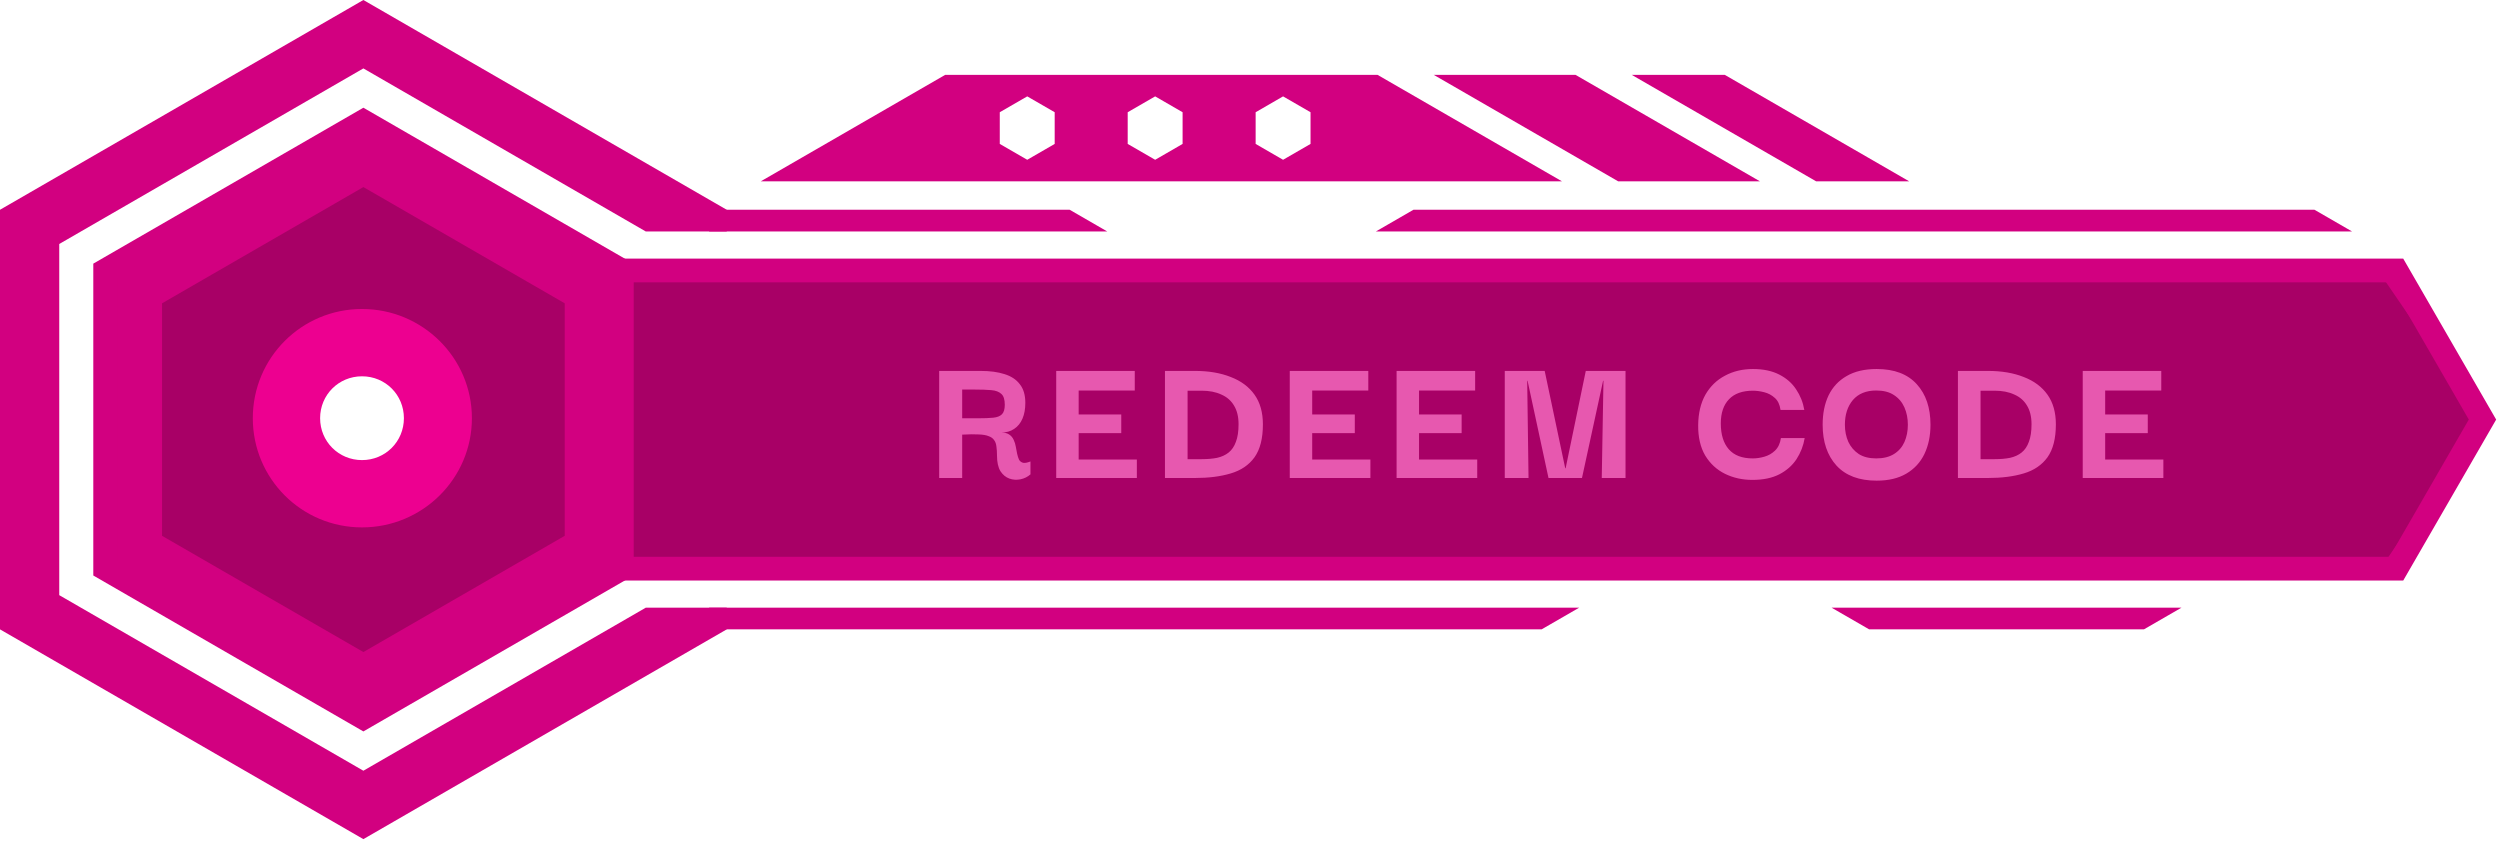 <svg width="267" height="90" viewBox="0 0 267 90" fill="none" xmlns="http://www.w3.org/2000/svg">
<g style="mix-blend-mode:soft-light">
<path d="M10.976 60.878V28.74L38.808 12.671L66.641 28.74V60.878L38.808 76.947L10.976 60.878Z" fill="#D20080"/>
</g>
<path opacity="0.45" d="M17.305 57.224V32.394L38.809 19.979L60.312 32.394V57.224L38.809 69.639L17.305 57.224Z" fill="#000004" fill-opacity="0.45"/>
<path d="M27 44.663C27 38.208 32.208 33 38.663 33C45.118 33 50.399 38.208 50.399 44.663C50.399 51.118 45.118 56.326 38.663 56.326C32.208 56.326 27 51.118 27 44.663Z" fill="#ED0090"/>
<path d="M34.188 44.663C34.188 42.169 36.169 40.189 38.663 40.189C41.157 40.189 43.137 42.169 43.137 44.663C43.137 47.157 41.157 49.138 38.663 49.138C36.169 49.138 34.188 47.157 34.188 44.663Z" fill="white"/>
<g style="mix-blend-mode:soft-light">
<path d="M66.135 60.986V28.634H256.084L265.424 44.811L256.084 60.988H66.135V60.986Z" fill="#D20080"/>
</g>
<path opacity="0.45" d="M66 60.998V29H254.043L265 45L254.043 61H66V60.998Z" fill="#000004" fill-opacity="0.45"/>
<path d="M38.808 78.117L9.964 61.464V28.156L38.808 11.503L67.653 28.156V61.464L38.808 78.117ZM12.496 60.001L38.808 75.193L65.121 60.001V29.617L38.808 14.425L12.496 29.617V60.001Z" fill="#D20080"/>
<path d="M256.666 61.998H65.121V27.622H256.666L266.59 44.811L256.666 62V61.998ZM67.653 59.467H255.206L263.668 44.809L255.206 30.152H67.653V59.467Z" fill="#D20080"/>
<path d="M193.96 19.364H203.898L184.207 7.996H174.269L193.96 19.364Z" fill="#D20080"/>
<path d="M172.817 19.364H187.957L168.266 7.996H153.125L172.817 19.364Z" fill="#D20080"/>
<path d="M147.123 7.996H100.944L81.254 19.364H166.814L147.123 7.996Z" fill="#D20080"/>
<path d="M112.64 15.371V11.987L109.709 10.293L106.776 11.987V15.371L109.709 17.065L112.64 15.371Z" fill="white"/>
<path d="M126.301 15.371V11.987L123.371 10.293L120.438 11.987V15.371L123.371 17.065L126.301 15.371Z" fill="white"/>
<path d="M139.965 15.371V11.987L137.032 10.293L134.102 11.987V15.371L137.032 17.065L139.965 15.371Z" fill="white"/>
<path d="M38.808 7.306L68.971 24.722H77.615V22.404L38.808 0L0 22.404V67.216L38.808 89.62L77.615 67.216V64.9H68.969L38.808 82.314L6.328 63.562V26.058L38.808 7.306Z" fill="#D20080"/>
<path d="M168.654 64.9H75.735V67.216H164.643L168.654 64.9Z" fill="#D20080"/>
<path d="M232.981 64.9H195.613L199.625 67.216H228.97L232.981 64.9Z" fill="#D20080"/>
<path d="M114.243 22.403H75.735V24.72H118.254L114.243 22.403Z" fill="#D20080"/>
<path d="M146.943 24.72H251.198L247.186 22.403H150.956L146.943 24.72Z" fill="#D20080"/>
<g opacity="0.73" filter="url(#filter0_i_129_1798)">
<path d="M100.304 51.05V39.614H104.732C105.734 39.614 106.587 39.729 107.291 39.959C107.995 40.176 108.537 40.535 108.916 41.036C109.309 41.523 109.505 42.187 109.505 43.027C109.505 43.677 109.404 44.239 109.2 44.713C108.997 45.187 108.699 45.552 108.307 45.809C107.928 46.067 107.474 46.195 106.946 46.195C107.311 46.195 107.596 46.27 107.799 46.419C108.002 46.554 108.158 46.744 108.266 46.987C108.374 47.218 108.449 47.462 108.49 47.719C108.544 47.976 108.591 48.227 108.632 48.47C108.686 48.714 108.754 48.924 108.835 49.1C108.93 49.263 109.072 49.371 109.261 49.425C109.451 49.466 109.715 49.418 110.054 49.283V50.664C109.742 50.935 109.383 51.111 108.977 51.192C108.571 51.273 108.178 51.246 107.799 51.111C107.42 50.975 107.102 50.712 106.844 50.319C106.601 49.913 106.479 49.357 106.479 48.653C106.479 48.288 106.458 47.969 106.418 47.699C106.391 47.414 106.309 47.184 106.174 47.008C106.052 46.818 105.856 46.676 105.585 46.581C105.328 46.473 104.969 46.412 104.508 46.398C104.061 46.371 103.479 46.378 102.761 46.419V51.05H100.304ZM102.761 44.672H104.488C105.138 44.672 105.666 44.652 106.072 44.611C106.492 44.57 106.804 44.449 107.007 44.245C107.21 44.042 107.311 43.704 107.311 43.23C107.311 42.675 107.19 42.289 106.946 42.072C106.702 41.842 106.343 41.706 105.869 41.666C105.395 41.625 104.806 41.605 104.102 41.605H102.761V44.672ZM112.804 51.05V39.614H121.193V41.706H115.201V44.266H119.751V46.256H115.201V49.08H121.416V51.05H112.804ZM126.834 49.039C127.281 49.039 127.62 49.039 127.85 49.039C128.08 49.039 128.242 49.039 128.337 49.039C128.96 49.039 129.509 48.992 129.983 48.897C130.47 48.789 130.883 48.599 131.222 48.328C131.56 48.057 131.817 47.678 131.993 47.191C132.183 46.703 132.278 46.074 132.278 45.302C132.278 44.503 132.115 43.839 131.79 43.311C131.479 42.783 131.025 42.39 130.429 42.133C129.847 41.862 129.15 41.727 128.337 41.727H126.834V49.039ZM134.878 45.322C134.878 46.825 134.58 47.996 133.984 48.836C133.388 49.662 132.542 50.237 131.445 50.562C130.362 50.888 129.089 51.05 127.626 51.05C127.396 51.05 127.03 51.05 126.529 51.05C126.042 51.05 125.338 51.05 124.417 51.05V39.614C125.392 39.614 126.116 39.614 126.59 39.614C127.064 39.614 127.41 39.614 127.626 39.614C129.089 39.614 130.362 39.831 131.445 40.264C132.542 40.684 133.388 41.314 133.984 42.153C134.58 42.993 134.878 44.049 134.878 45.322ZM137.746 51.05V39.614H146.135V41.706H140.143V44.266H144.693V46.256H140.143V49.08H146.359V51.05H137.746ZM149.156 51.05V39.614H157.545V41.706H151.553V44.266H156.103V46.256H151.553V49.08H157.768V51.05H149.156ZM160.708 51.05V39.614H164.973L167.167 50.014H167.208L169.361 39.614H173.606V51.05H171.067L171.25 40.67H171.209L168.955 51.05H165.38L163.145 40.67H163.105L163.247 51.05H160.708ZM187.154 51.253C186.084 51.253 185.109 51.036 184.229 50.603C183.349 50.17 182.645 49.52 182.117 48.653C181.602 47.773 181.352 46.69 181.365 45.403C181.379 44.13 181.636 43.047 182.137 42.153C182.652 41.26 183.349 40.582 184.229 40.122C185.109 39.648 186.105 39.411 187.215 39.411C188.312 39.411 189.246 39.607 190.018 40C190.79 40.393 191.393 40.921 191.826 41.584C192.273 42.248 192.564 42.979 192.699 43.778H190.16C190.079 43.209 189.876 42.783 189.551 42.498C189.226 42.201 188.847 41.998 188.414 41.889C187.994 41.781 187.594 41.727 187.215 41.727C186.091 41.727 185.238 42.031 184.656 42.641C184.073 43.25 183.782 44.11 183.782 45.22C183.782 46.412 184.067 47.333 184.635 47.983C185.204 48.633 186.057 48.958 187.195 48.958C187.601 48.958 188.014 48.897 188.434 48.775C188.867 48.653 189.246 48.437 189.571 48.125C189.91 47.8 190.12 47.353 190.201 46.784H192.74C192.605 47.597 192.314 48.349 191.867 49.039C191.42 49.716 190.804 50.258 190.018 50.664C189.246 51.057 188.292 51.253 187.154 51.253ZM200.428 51.334C198.559 51.334 197.13 50.8 196.142 49.73C195.153 48.646 194.659 47.191 194.659 45.363C194.659 44.157 194.869 43.115 195.289 42.234C195.722 41.341 196.365 40.65 197.218 40.163C198.071 39.662 199.141 39.411 200.428 39.411C202.31 39.411 203.739 39.953 204.714 41.036C205.689 42.106 206.176 43.548 206.176 45.363C206.176 46.541 205.959 47.583 205.526 48.491C205.093 49.384 204.449 50.082 203.596 50.583C202.743 51.084 201.687 51.334 200.428 51.334ZM200.387 48.958C201.145 48.958 201.775 48.802 202.276 48.491C202.777 48.179 203.149 47.753 203.393 47.211C203.637 46.656 203.759 46.04 203.759 45.363C203.759 44.685 203.637 44.069 203.393 43.514C203.149 42.959 202.777 42.519 202.276 42.194C201.789 41.869 201.159 41.706 200.387 41.706C199.304 41.706 198.471 42.045 197.889 42.722C197.32 43.399 197.035 44.279 197.035 45.363C197.035 46.026 197.157 46.636 197.401 47.191C197.658 47.732 198.031 48.166 198.518 48.491C199.006 48.802 199.629 48.958 200.387 48.958ZM211.523 49.039C211.97 49.039 212.308 49.039 212.539 49.039C212.769 49.039 212.931 49.039 213.026 49.039C213.649 49.039 214.197 48.992 214.671 48.897C215.159 48.789 215.572 48.599 215.91 48.328C216.249 48.057 216.506 47.678 216.682 47.191C216.872 46.703 216.967 46.074 216.967 45.302C216.967 44.503 216.804 43.839 216.479 43.311C216.168 42.783 215.714 42.39 215.118 42.133C214.536 41.862 213.839 41.727 213.026 41.727H211.523V49.039ZM219.567 45.322C219.567 46.825 219.269 47.996 218.673 48.836C218.077 49.662 217.231 50.237 216.134 50.562C215.05 50.888 213.778 51.05 212.315 51.05C212.085 51.05 211.719 51.05 211.218 51.05C210.731 51.05 210.027 51.05 209.106 51.05V39.614C210.081 39.614 210.805 39.614 211.279 39.614C211.753 39.614 212.098 39.614 212.315 39.614C213.778 39.614 215.05 39.831 216.134 40.264C217.231 40.684 218.077 41.314 218.673 42.153C219.269 42.993 219.567 44.049 219.567 45.322ZM222.435 51.05V39.614H230.824V41.706H224.832V44.266H229.382V46.256H224.832V49.08H231.047V51.05H222.435Z" fill="#FF78CA"/>
</g>
<defs>
<filter id="filter0_i_129_1798" x="100.304" y="39.411" width="130.744" height="11.923" filterUnits="userSpaceOnUse" color-interpolation-filters="sRGB">
<feFlood flood-opacity="0" result="BackgroundImageFix"/>
<feBlend mode="normal" in="SourceGraphic" in2="BackgroundImageFix" result="shape"/>
<feColorMatrix in="SourceAlpha" type="matrix" values="0 0 0 0 0 0 0 0 0 0 0 0 0 0 0 0 0 0 127 0" result="hardAlpha"/>
<feOffset/>
<feGaussianBlur stdDeviation="1.184"/>
<feComposite in2="hardAlpha" operator="arithmetic" k2="-1" k3="1"/>
<feColorMatrix type="matrix" values="0 0 0 0 0 0 0 0 0 0 0 0 0 0 0 0 0 0 0.16 0"/>
<feBlend mode="normal" in2="shape" result="effect1_innerShadow_129_1798"/>
</filter>
</defs>
</svg>

